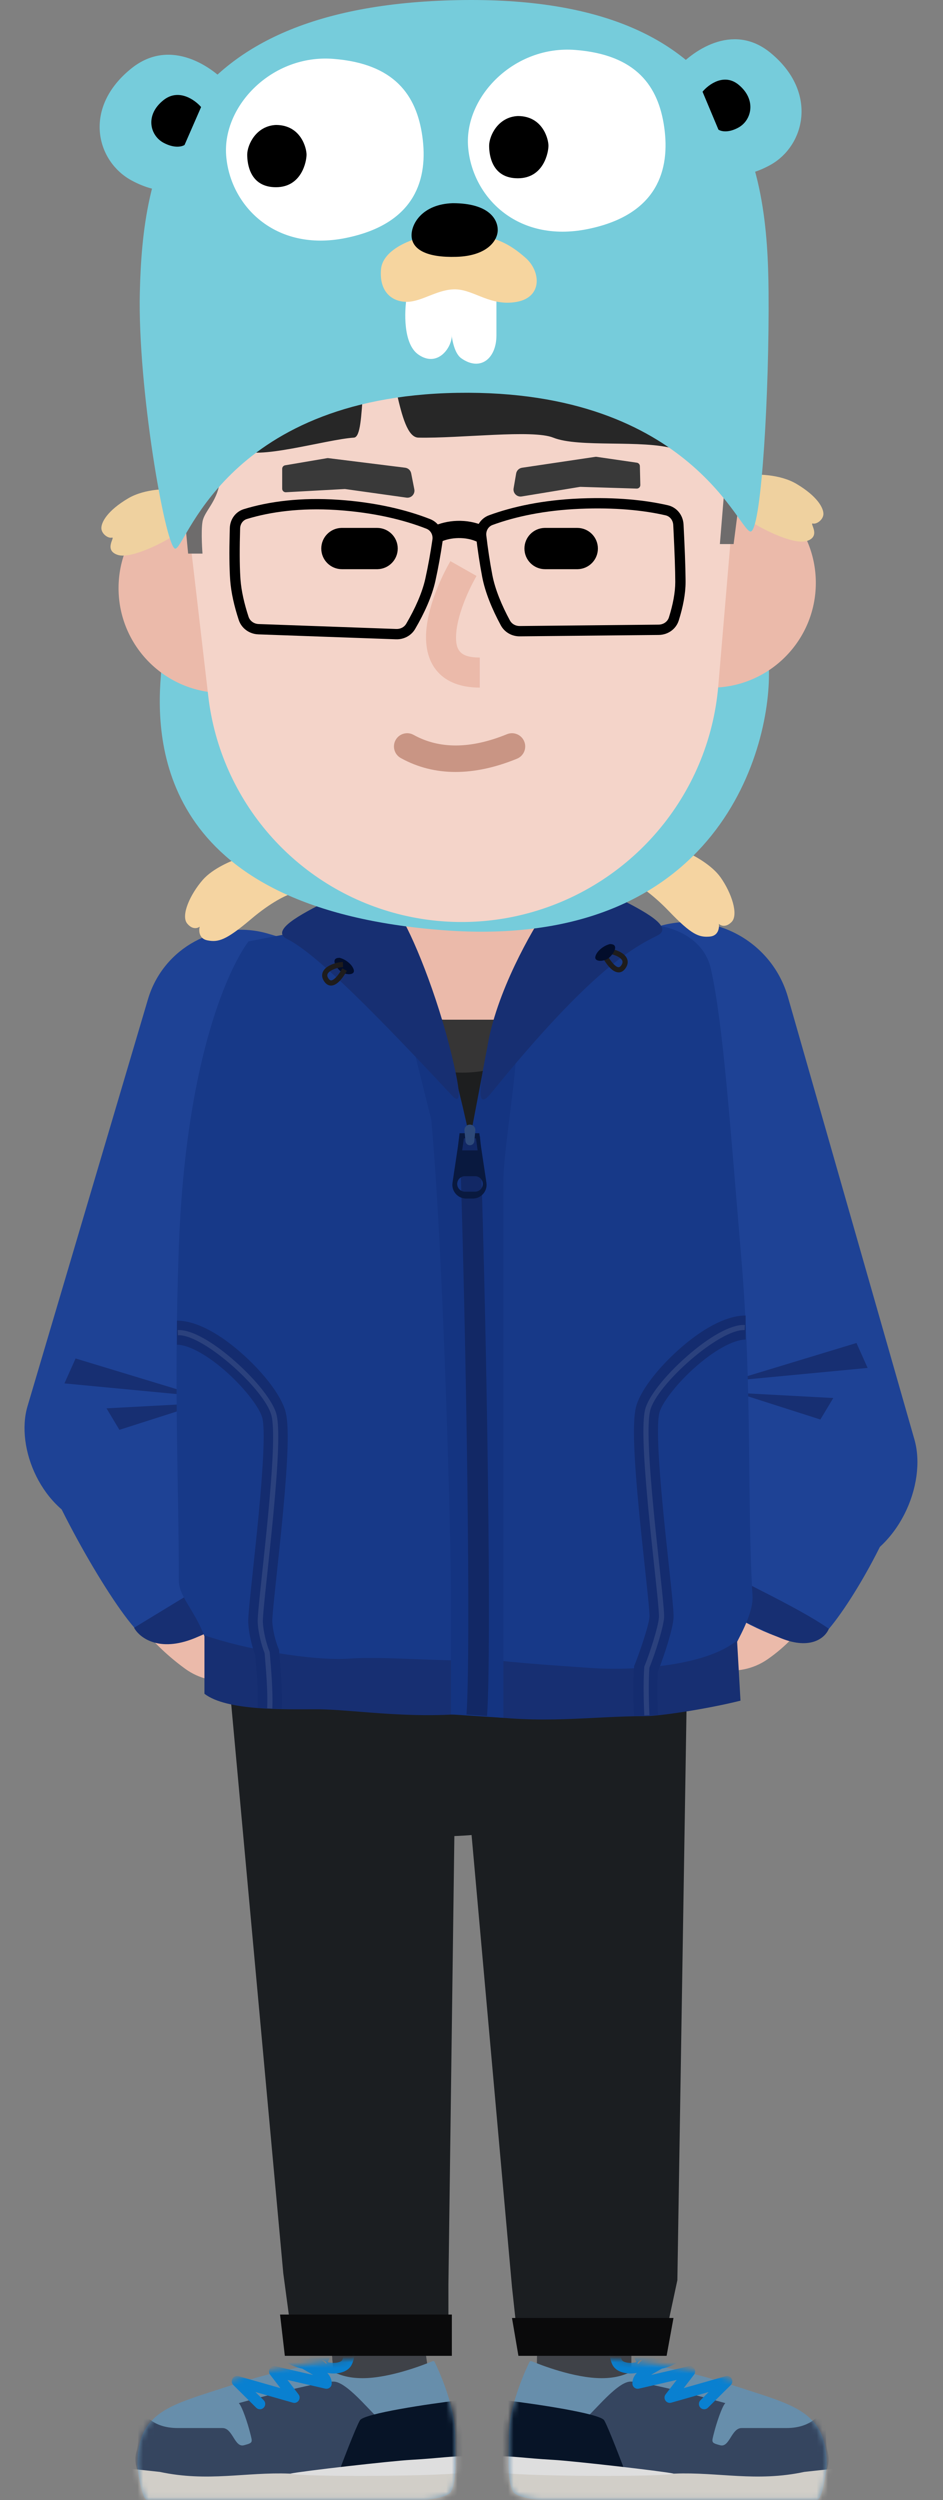 <svg width="168" height="445" viewBox="0 0 168 445" fill="none" xmlns="http://www.w3.org/2000/svg">
<rect x="0" y="0" width="168" height="445" fill="#808080" stroke="none"/>
<path d="M78.095 326.873C97.618 326.873 113.445 319.377 113.445 310.128C113.445 300.881 97.618 293.384 78.095 293.384C58.572 293.384 42.745 300.881 42.745 310.128C42.745 319.377 58.572 326.873 78.095 326.873Z" fill="#1B1E21"/>
<path d="M104.168 366.052C108.687 366.052 112.358 369.679 112.431 374.18L112.432 374.317V425.739C112.432 430.303 108.732 434.003 104.168 434.003C99.65 434.003 95.978 430.377 95.905 425.875L95.904 425.739V374.317C95.904 369.752 99.604 366.052 104.168 366.052Z" fill="#EBBAAA"/>
<path d="M61.626 366.101C66.118 365.61 70.162 368.816 70.723 373.283L70.739 373.419L75.86 420.274C76.355 424.811 73.079 428.891 68.542 429.387C64.05 429.878 60.006 426.672 59.445 422.205L59.429 422.07L54.308 375.214C53.813 370.677 57.089 366.597 61.626 366.101Z" fill="#EBBAAA"/>
<path d="M75.603 416.887C66.543 418.723 60.503 417.652 58.921 416.887L59.839 427.14L69.481 431.732L76.827 425.61C76.521 423.008 75.909 419.947 75.603 416.887Z" fill="#3F4248"/>
<path d="M95.804 417.193C104.864 419.029 110.904 417.958 112.485 417.193V427.446L102.844 432.038L95.498 425.916C95.804 423.314 95.498 420.253 95.804 417.193Z" fill="#3F4248"/>
<path d="M40.097 291.392H81.418L79.888 406.633V414.043H51.728L50.468 404.646L40.097 291.392Z" fill="#1B1E21"/>
<path d="M81.024 293.235H122.486L120.677 405.868L118.84 414.438L92.211 416.274L91.213 407.092L81.024 293.235Z" fill="#1B1E21"/>
<path d="M49.892 411.989H80.5V419.335H50.744L49.892 411.989Z" fill="#0A0A0B"/>
<path d="M91.213 412.601H119.985L118.76 419.335H92.359L91.213 412.601Z" fill="#0A0A0B"/>
<path d="M147.277 438.619C147.277 429.222 141.239 428.074 131.398 424.854C126.578 423.278 121.66 421.904 116.669 421.077C113.532 420.557 112.689 423.315 107.18 423.315C102.267 423.315 96.137 420.881 94.868 420.355C94.709 420.287 94.52 420.229 94.393 420.346C94.362 420.373 94.337 420.41 94.317 420.447C93.731 421.653 90.651 428.227 90.651 433.489C90.651 437.514 90.307 441.472 91.417 443.516C91.917 444.437 95.044 444.943 96.094 444.943H145.574C146.515 444.943 147.277 439.558 147.277 438.619Z" fill="#678EAB"/>
<mask id="mask0_1_165" style="mask-type:alpha" maskUnits="userSpaceOnUse" x="90" y="419" width="58" height="26">
<path fill-rule="evenodd" clip-rule="evenodd" d="M147.277 438.619C147.277 433.792 145.683 431.141 142.8 429.268C129.078 420.361 111.285 419.941 94.937 419.335C94.803 419.335 94.376 420.327 94.317 420.446C93.731 421.652 90.651 428.227 90.651 433.489C90.651 437.514 90.307 441.471 91.417 443.516C91.917 444.437 95.044 444.942 96.094 444.942H145.574C146.515 444.942 147.277 439.558 147.277 438.619Z" fill="white"/>
</mask>
<g mask="url(#mask0_1_165)">
<path d="M140.084 432.191C144.828 432.191 146.155 429.436 146.665 428.977C147.583 430.049 146.818 434.364 147.43 436.323C148.042 438.282 147.175 440.201 146.665 440.915L103.966 442.904C103.711 438.824 103.354 430.661 103.966 430.661C104.731 430.661 109.629 424.08 112.23 423.927C114.312 423.804 124.423 426.428 129.218 427.753C128.606 428.365 127.596 431.487 127.229 432.956C126.769 434.793 126.616 434.793 128.3 435.252C129.983 435.711 130.289 432.191 132.126 432.191H140.084Z" fill="#35455F"/>
<path d="M107.639 430.814C106.905 429.589 95.09 427.854 90.346 427.294L88.203 440.455L112.077 441.833C110.904 438.671 108.374 432.038 107.639 430.814Z" fill="#071427"/>
<path d="M120.189 440.302C127.994 439.996 134.728 441.833 143.298 439.996C158.602 438.313 150.739 439.314 154.623 446.758H94.605C88.662 445.353 86.69 436.694 91.111 437.395C100.752 438.925 114.217 440.538 120.189 440.302Z" fill="#D1CEC8"/>
<path d="M88.815 439.996C90.896 440.853 119.117 440.914 120.035 440.302C117.893 439.843 102.124 438.056 98.609 437.854C93.253 437.547 91.212 437.14 88.815 437.241C87.947 437.854 86.733 439.139 88.815 439.996Z" fill="#DEDEDE"/>
<path d="M116.831 420.061C117.276 419.79 117.856 419.931 118.126 420.376C118.397 420.821 118.256 421.401 117.811 421.671L117.537 421.831C117.175 422.04 116.589 422.376 116.339 422.525L116.191 422.616L115.994 422.741L122.68 421.202C123.523 421.008 124.151 421.953 123.671 422.651L123.64 422.694L121.81 425.082L129.266 422.962C130.186 422.7 130.855 423.809 130.225 424.499L130.188 424.538L126.119 428.575C125.749 428.942 125.152 428.939 124.786 428.57C124.434 428.215 124.422 427.651 124.748 427.282L124.791 427.237L126.263 425.776L119.591 427.674C118.735 427.917 118.059 426.954 118.553 426.237L118.584 426.194L120.55 423.627L113.819 425.176C113.247 425.308 112.701 424.891 112.667 424.314L112.665 424.257C112.665 422.964 113.558 422.028 115.202 421.01L115.405 420.887C115.798 420.653 116.688 420.148 116.831 420.061Z" fill="#0980D0"/>
<path fill-rule="evenodd" clip-rule="evenodd" d="M114.773 417.053C114.821 414.317 116.631 412.296 119.014 412.296C120.19 412.296 121.149 412.787 121.81 413.691C122.445 414.556 122.785 415.77 122.785 417.166C122.785 418.454 122.018 419.614 120.711 420.485C119.552 421.256 118.063 421.72 116.814 421.72C116.215 421.72 115.775 421.612 115.465 421.394C115.177 421.193 114.99 420.898 114.882 420.483C114.787 420.123 114.751 419.684 114.749 419.048L114.749 418.843L114.769 417.61L114.773 417.053ZM120.29 414.805C119.981 414.383 119.587 414.181 119.014 414.181C117.697 414.181 116.657 415.364 116.657 417.166L116.655 417.549L116.637 418.675C116.635 418.792 116.634 418.878 116.634 418.966L116.637 419.248C116.641 419.474 116.652 419.652 116.668 419.79L116.673 419.831L116.718 419.834L116.814 419.835C117.686 419.835 118.812 419.484 119.666 418.916C120.492 418.366 120.9 417.749 120.9 417.166C120.9 416.147 120.669 415.321 120.29 414.805Z" fill="#0980D0"/>
<path fill-rule="evenodd" clip-rule="evenodd" d="M110.165 416.411C109.366 416.768 108.862 417.388 108.682 418.193C108.51 418.962 108.642 419.879 109.058 420.817C109.443 421.679 110.309 422.224 111.457 422.412C112.473 422.58 113.622 422.442 114.47 422.065L114.559 422.024C114.848 421.885 115.054 421.735 115.194 421.57L115.234 421.52L115.253 421.495L115.276 421.461L115.295 421.422L115.332 421.36C115.354 421.319 115.361 421.3 115.378 421.252L115.396 421.197L115.41 421.139L115.423 421.065C115.441 420.94 115.438 420.804 115.414 420.653C115.373 420.405 115.28 420.126 115.121 419.754L115.029 419.545L114.556 418.524C114.537 418.483 114.519 418.442 114.498 418.395C113.663 416.521 111.802 415.683 110.165 416.411ZM113.708 420.776L113.565 420.748L113.572 420.715L113.595 420.637L113.616 420.588L113.666 420.483L113.704 420.42L114.062 420.116L114.069 420.113C114.161 420.082 114.289 420.049 114.486 419.999L113.708 420.776ZM112.776 419.161L112.736 419.076C112.299 418.177 111.552 417.857 110.933 418.133C110.681 418.245 110.573 418.378 110.522 418.605C110.445 418.947 110.519 419.46 110.781 420.049C110.875 420.26 111.187 420.456 111.763 420.551C112.266 420.634 112.838 420.599 113.306 420.477L113.371 420.458L113.262 420.214L112.944 419.53L112.776 419.161Z" fill="#0980D0"/>
</g>
<path d="M24.486 438.619C24.486 429.222 30.524 428.074 40.365 424.854C45.185 423.278 50.104 421.904 55.095 421.077C58.231 420.557 59.074 423.315 64.584 423.315C69.497 423.315 75.626 420.881 76.896 420.355C77.055 420.287 77.243 420.229 77.37 420.346C77.401 420.373 77.427 420.41 77.446 420.447C78.033 421.653 81.112 428.227 81.112 433.489C81.112 437.514 81.457 441.472 80.347 443.516C79.846 444.437 76.719 444.943 75.669 444.943H26.189C25.249 444.943 24.486 439.558 24.486 438.619Z" fill="#678EAB"/>
<mask id="mask1_1_165" style="mask-type:alpha" maskUnits="userSpaceOnUse" x="24" y="419" width="58" height="26">
<path fill-rule="evenodd" clip-rule="evenodd" d="M24.486 438.619C24.486 433.792 26.08 431.141 28.964 429.268C42.686 420.361 60.478 419.941 76.827 419.335C76.96 419.335 77.387 420.327 77.446 420.446C78.032 421.652 81.112 428.227 81.112 433.489C81.112 437.514 81.457 441.471 80.347 443.516C79.846 444.437 76.719 444.942 75.669 444.942H26.189C25.249 444.942 24.486 439.558 24.486 438.619Z" fill="white"/>
</mask>
<g mask="url(#mask1_1_165)">
<path d="M31.68 432.191C26.935 432.191 25.609 429.436 25.099 428.977C24.18 430.049 24.946 434.364 24.334 436.323C23.721 438.282 24.588 440.201 25.099 440.915L67.797 442.904C68.052 438.824 68.41 430.661 67.797 430.661C67.032 430.661 62.135 424.08 59.533 423.927C57.452 423.804 47.341 426.428 42.545 427.753C43.158 428.365 44.168 431.487 44.535 432.956C44.994 434.793 45.147 434.793 43.464 435.252C41.78 435.711 41.474 432.191 39.638 432.191H31.68Z" fill="#35455F"/>
<path d="M64.124 430.814C64.859 429.589 76.674 427.854 81.418 427.294L83.561 440.455L59.686 441.833C60.859 438.671 63.39 432.038 64.124 430.814Z" fill="#071427"/>
<path d="M51.575 440.302C43.77 439.996 37.036 441.833 28.466 439.996C13.162 438.313 21.024 439.314 17.141 446.758H77.159C83.102 445.353 85.074 436.694 80.653 437.395C71.012 438.925 57.547 440.538 51.575 440.302Z" fill="#D1CEC8"/>
<path d="M82.949 439.996C80.868 440.853 52.647 440.914 51.728 440.302C53.871 439.843 69.64 438.056 73.154 437.854C78.511 437.547 80.551 437.14 82.949 437.241C83.816 437.854 85.03 439.139 82.949 439.996Z" fill="#DEDEDE"/>
<path d="M53.637 420.376C53.908 419.931 54.488 419.79 54.932 420.061L55.41 420.337C55.777 420.548 56.245 420.817 56.446 420.939C58.164 421.985 59.099 422.934 59.099 424.257C59.099 424.844 58.57 425.284 58 425.187L57.945 425.176L51.214 423.627L53.18 426.194C53.721 426.9 53.073 427.883 52.224 427.687L52.173 427.674L45.501 425.776L46.973 427.237C47.328 427.589 47.344 428.153 47.02 428.524L46.978 428.57C46.626 428.925 46.062 428.941 45.69 428.617L45.645 428.575L41.576 424.538C40.897 423.864 41.536 422.738 42.446 422.949L42.498 422.962L49.953 425.082L48.124 422.694C47.598 422.007 48.198 421.044 49.032 421.192L49.084 421.202L55.77 422.741L55.573 422.616L55.377 422.497C55.006 422.277 54.124 421.776 53.953 421.671C53.508 421.401 53.367 420.821 53.637 420.376Z" fill="#0980D0"/>
<path fill-rule="evenodd" clip-rule="evenodd" d="M49.952 413.692C50.614 412.787 51.573 412.296 52.75 412.296C55.166 412.296 56.992 414.373 56.992 417.166L56.994 417.524L57.014 418.819L57.014 419.173C57.007 419.743 56.97 420.147 56.882 420.483C56.773 420.898 56.587 421.192 56.3 421.394C55.987 421.613 55.548 421.72 54.95 421.72C53.701 421.72 52.212 421.256 51.053 420.485C49.745 419.614 48.979 418.455 48.979 417.166C48.979 415.77 49.318 414.555 49.952 413.692ZM55.106 417.066C55.069 415.321 54.043 414.181 52.75 414.181C52.177 414.181 51.783 414.383 51.473 414.807C51.095 415.321 50.864 416.147 50.864 417.166C50.864 417.749 51.272 418.366 52.098 418.916C52.952 419.484 54.078 419.835 54.95 419.835C54.996 419.835 55.038 419.834 55.076 419.832L55.091 419.831L55.096 419.79C55.115 419.631 55.126 419.417 55.129 419.139L55.13 419.043C55.13 418.987 55.13 418.932 55.13 418.874L55.111 417.734L55.106 417.066Z" fill="#0980D0"/>
<path fill-rule="evenodd" clip-rule="evenodd" d="M57.024 418.922L56.761 419.49C56.743 419.528 56.727 419.564 56.711 419.599L56.688 419.651C56.502 420.074 56.395 420.381 56.351 420.65C56.326 420.804 56.323 420.939 56.34 421.064L56.355 421.148C56.36 421.182 56.364 421.206 56.376 421.237L56.394 421.276L56.4 421.29C56.41 421.317 56.419 421.336 56.439 421.371L56.496 421.467L56.494 421.469C56.642 421.692 56.896 421.887 57.293 422.064C58.142 422.442 59.292 422.58 60.309 422.412C61.456 422.224 62.321 421.679 62.705 420.819C63.123 419.879 63.255 418.962 63.081 418.192C62.901 417.388 62.398 416.768 61.6 416.412C59.99 415.695 58.164 416.493 57.309 418.3L57.024 418.922ZM57.285 420.006L58.029 420.404L58.128 420.557C58.138 420.574 58.147 420.588 58.155 420.602L58.16 420.613L58.166 420.628L58.195 420.73C58.197 420.736 58.198 420.741 58.199 420.748L58.199 420.748L58.199 420.748L58.122 420.763L57.285 420.006ZM58.477 420.268L58.392 420.458L58.458 420.477C58.89 420.589 59.411 420.627 59.885 420.567L60.003 420.55C60.577 420.456 60.889 420.259 60.982 420.051C61.245 419.46 61.319 418.947 61.241 418.604C61.191 418.377 61.083 418.244 60.833 418.133C60.193 417.848 59.418 418.198 58.988 419.161L58.477 420.268Z" fill="#0980D0"/>
</g>
<path d="M21.352 207.248C24.197 201.678 31.019 199.469 36.589 202.314C42.159 205.159 44.368 211.981 41.523 217.551C37.367 225.689 34.734 238.888 35.236 250.995C35.772 263.922 39.65 273.742 46.098 278.566L46.294 278.71C51.354 282.387 52.476 289.47 48.799 294.53C45.123 299.59 38.04 300.711 32.98 297.034C19.916 287.542 13.407 271.254 12.605 251.934C11.947 236.063 15.351 218.996 21.352 207.248Z" fill="#EBBAAA"/>
<path d="M124.743 195.576C130.19 192.503 137.098 194.428 140.171 199.876C147.944 213.656 152.713 232.631 153.122 250.343C153.333 259.487 152.373 268.005 150.172 275.278C147.544 283.956 143.159 290.903 136.762 295.341C131.623 298.906 124.567 297.63 121.002 292.491C117.472 287.403 118.687 280.437 123.699 276.839L123.852 276.731C127.844 273.961 130.786 264.24 130.478 250.866C130.151 236.719 126.296 221.38 120.443 211.004C117.37 205.557 119.295 198.649 124.743 195.576Z" fill="#EBBAAA"/>
<path d="M42.409 183.686C42.665 173.152 51.098 164.647 61.629 164.303L86.215 163.498C88.218 163.435 90.225 163.539 92.209 163.814L116.208 167.133C126.796 168.596 134.33 178.168 133.264 188.803L128.724 234.07L131.001 298.921C131.024 299.476 104.624 298.95 104.069 298.921H61.629L37.507 295.281C36.974 295.252 36.567 294.788 36.611 294.255L41.324 228.432L42.409 183.686Z" fill="#1D1E1F"/>
<path d="M82.372 190.928C94.569 190.928 104.456 181.04 104.456 168.843C104.456 156.647 94.569 146.759 82.372 146.759C70.175 146.759 60.287 156.647 60.287 168.843C60.287 181.04 70.175 190.928 82.372 190.928Z" fill="#363535"/>
<rect x="70.4" y="145.084" width="26.935" height="36.424" rx="8.858" fill="#EBBAAA"/>
<rect x="31.265" y="161.307" width="45.212" height="110.081" rx="17.258" transform="rotate(16.5 31.265 161.307)" fill="#1E4295"/>
<path d="M25.366 291.169C20.765 287.376 9.109 266.994 6.428 257.876L36.403 242.177C39.258 254.055 46.689 267.447 52.132 281.692L52.093 281.718C46.724 285.346 31.103 295.899 25.366 291.169Z" fill="#1E4295"/>
<path d="M23.886 289.74L32.646 284.411C38.66 280.752 46.851 276.843 49.989 274.933L52 281.771C48.908 283.952 41.115 288.967 34.685 291.59C28.255 294.212 24.807 291.449 23.886 289.74Z" fill="#172F72"/>
<path d="M13.467 241.807L35.659 248.541L11.478 246.245L13.467 241.807Z" fill="#172F72"/>
<path d="M18.977 250.683L36.118 249.765L21.273 254.509L18.977 250.683Z" fill="#172F72"/>
<rect width="48.357" height="118.855" rx="18.458" transform="matrix(-0.961 0.275 0.275 0.961 135.301 159.751)" fill="#1E4295"/>
<path d="M86.01 245.786C85.767 225.23 78.97 197.012 78.97 187.171C76.828 187.171 74.685 186.865 73.155 185.946C73.237 178.036 73.797 169.924 70.435 162.531L44.258 167.573C40.18 173.184 33.006 189.95 31.855 222.063C30.939 247.585 31.886 264.782 31.855 281.292C31.846 285.556 37.955 288.692 37.955 300.171C42.992 301.627 69.459 305.35 86.01 300.171C89.071 280.067 86.37 276.216 86.01 245.786Z" fill="#173988"/>
<path d="M62.441 295.218C55.585 295.708 43.464 293.535 36.424 291.086V301.493C40.403 304.554 50.657 304.248 56.319 304.248C63.359 304.248 74.684 306.391 86.928 304.554L86.316 295.218C82.03 296.137 69.297 294.729 62.441 295.218Z" fill="#172F72"/>
<path d="M146.494 291.212C150.784 287.07 159.657 271.899 161.616 262.6L131.653 243.235C129.737 255.3 120.471 263.992 116.162 278.619C121.76 281.793 141.132 296.39 146.494 291.212Z" fill="#1E4295"/>
<path d="M135.102 282.879C131.036 280.823 120.968 275.218 117.691 273.561C116.618 273.762 116.386 277.498 118.074 279.586C120.184 282.196 132.269 288.821 139.101 291.59C144.566 293.805 147.087 291.398 147.664 289.917C145.003 288.057 140.974 285.849 135.102 282.879Z" fill="#172F72"/>
<path d="M152.583 239.052L130.392 245.786L154.572 243.49L152.583 239.052Z" fill="#172F72"/>
<path d="M148.451 248.847L131.31 247.928L146.155 252.673L148.451 248.847Z" fill="#172F72"/>
<path d="M83.562 242.113C83.562 212.665 86.775 196.206 86.775 186.684C88.459 186.684 90.127 187.143 92.438 186.377C93.534 178.236 96.498 168.923 99.595 161.919L117.361 164.784C121.78 165.496 125.659 168.066 126.642 172.434C128.819 182.114 130.069 200.193 132.057 223.786C134.066 247.622 133.068 267.685 134.066 284.046C134.377 289.15 127.37 297.47 127.638 300.797C118.835 302.05 100.972 305.809 85.398 300.797C85.398 280.749 83.562 271.56 83.562 242.113Z" fill="#173988"/>
<path d="M105.293 296.902C112.149 297.392 125.495 296.749 131.31 292.004L131.922 302.717C125.801 304.248 117.383 305.472 115.088 305.472C105.174 305.472 96.723 307.003 84.479 305.166V294.912C88.764 295.831 98.437 296.412 105.293 296.902Z" fill="#172F72"/>
<path d="M80.347 283.74C80.347 275.415 79.072 223.748 76.827 199.261L73.613 186.405L80.194 186.712C80.717 190.957 81.877 193.905 83.714 202.781L86.775 186.712L91.978 186.405C91.978 192.119 89.683 204.893 89.683 210.28V305.778L80.347 305.166V283.74Z" fill="#143481"/>
<path d="M81.878 202.384L85.549 202.26L85.623 204.478C86.811 240.686 87.557 293.527 86.793 305.11L86.769 305.455L83.106 305.184C83.903 294.425 83.131 239.922 81.915 203.483L81.878 202.384Z" fill="#122865"/>
<path d="M117.135 166.51C120.563 164.796 112.85 161.307 109.483 159.47C106.728 158.654 100.668 156.777 97.24 161.919C94.915 165.406 88.305 176.611 86.763 186.712C85.092 194.976 85.138 197.473 87.54 194.517C105.446 172.479 112.85 168.653 117.135 166.51Z" fill="#172F72"/>
<path d="M51.117 167.122C47.688 165.408 55.402 161.919 58.769 160.082C61.523 159.266 67.584 157.389 71.012 162.531C73.397 166.109 77.867 176.965 80.5 187.936C82.337 195.588 81.927 196.506 80.5 194.976C63.512 176.764 55.402 169.265 51.117 167.122Z" fill="#172F72"/>
<path fill-rule="evenodd" clip-rule="evenodd" d="M85.397 201.71H81.877L81.571 204.159L80.616 210.529C80.394 212.01 81.54 213.341 83.038 213.341H84.238C85.735 213.341 86.881 212.01 86.659 210.529L85.704 204.159L85.397 201.71ZM82.337 204.771L82.643 202.628H84.802L85.092 204.771H82.337ZM82.83 212.117H84.638C85.507 212.117 86.158 211.323 85.989 210.47C85.861 209.826 85.295 209.362 84.638 209.362H82.83C82.184 209.362 81.625 209.81 81.485 210.44C81.294 211.301 81.948 212.117 82.83 212.117Z" fill="#09193F"/>
<path d="M82.746 201.246L82.931 203.142C82.97 203.545 83.309 203.853 83.714 203.853C84.12 203.853 84.458 203.545 84.498 203.142L84.682 201.246C84.737 200.674 84.288 200.179 83.714 200.179C83.14 200.179 82.691 200.674 82.746 201.246Z" fill="#2E4A7A"/>
<path d="M31.526 235.073C35.022 235.073 39.33 237.493 43.496 241.277C47.258 244.694 50.233 248.653 50.902 251.401C51.528 253.975 51.298 259.756 50.441 268.998L50.33 270.172C50.227 271.256 50.116 272.38 49.995 273.573L49.771 275.743C49.51 278.23 48.995 283.059 48.893 284.054L48.76 285.372C48.576 287.255 48.493 288.362 48.511 288.672C48.594 290.171 49.061 292.026 49.526 293.204L49.577 293.332L49.707 293.647L49.953 296.756L49.999 297.371C50.064 298.275 50.116 299.105 50.154 299.903L50.166 300.168C50.232 301.623 50.248 302.899 50.204 303.994L50.195 304.197L45.915 303.993C45.959 303.063 45.951 301.928 45.896 300.609L45.886 300.36C45.844 299.438 45.784 298.469 45.703 297.382L45.485 294.636L45.427 294.482C44.87 292.978 44.373 290.941 44.245 289.112L44.232 288.91L44.227 288.785C44.208 288.094 44.31 286.792 44.549 284.413L45.055 279.59C45.271 277.553 45.505 275.338 45.608 274.351L45.771 272.748C45.824 272.228 45.874 271.721 45.923 271.225L46.065 269.765C46.945 260.528 47.221 254.398 46.738 252.414C46.321 250.697 43.797 247.339 40.615 244.449C37.222 241.367 33.782 239.417 31.624 239.36L31.526 239.358V235.073Z" fill="#142C6F"/>
<path opacity="0.1" d="M31.651 236.757C34.085 236.605 37.99 238.857 41.979 242.405C45.741 245.752 48.709 249.505 49.267 251.799C49.84 254.158 49.586 260.111 48.709 269.437L48.655 270.012C48.552 271.093 48.441 272.213 48.32 273.403L48.097 275.569L47.186 284.197C46.923 286.78 46.807 288.217 46.829 288.735L46.83 288.765C46.925 290.466 47.436 292.497 47.964 293.832L48.048 294.04L48.275 296.85L48.34 297.723C48.407 298.667 48.458 299.531 48.493 300.363L48.503 300.611C48.551 301.84 48.559 302.942 48.523 303.91L48.514 304.116L47.597 304.074C47.639 303.151 47.636 302.092 47.595 300.903L47.586 300.647C47.548 299.667 47.487 298.647 47.403 297.503L47.144 294.253L47.113 294.178C46.57 292.806 46.051 290.774 45.925 289.005L45.913 288.816C45.889 288.372 45.955 287.384 46.119 285.658L46.305 283.788C46.422 282.652 47.07 276.576 47.274 274.609L47.447 272.917C47.552 271.874 47.649 270.884 47.741 269.925L47.872 268.524C48.673 259.812 48.896 254.161 48.374 252.016C47.246 247.379 36.294 237.599 31.841 237.669L31.708 237.674L31.651 236.757Z" fill="white"/>
<path d="M132.84 234.161V238.446C130.657 238.446 127.125 240.411 123.643 243.544L123.353 243.808C120.277 246.636 117.87 249.844 117.461 251.507C116.975 253.488 117.253 259.617 118.142 268.851L118.285 270.311C118.371 271.179 118.462 272.08 118.561 273.027L119.59 282.702C119.908 285.763 120.032 287.278 119.992 287.999C119.882 289.949 118.338 294.707 117.239 297.454L117.201 297.547L117.191 297.708L117.171 298.079C117.083 299.913 117.097 302.359 117.216 304.963L117.228 305.216L112.947 305.422L112.922 304.875C112.793 301.877 112.798 299.084 112.938 297.074L112.977 296.55L113.109 296.232C113.342 295.673 113.913 294.117 114.398 292.675L114.524 292.296C115.207 290.228 115.651 288.56 115.71 287.812L115.713 287.759C115.731 287.45 115.647 286.343 115.461 284.461L115.293 282.812C115.113 281.103 114.522 275.618 114.341 273.88L114.175 272.267C114.108 271.613 114.044 270.979 113.983 270.36L113.876 269.261C112.92 259.33 112.641 253.168 113.3 250.485C113.975 247.734 116.979 243.775 120.777 240.358C124.921 236.629 129.204 234.227 132.695 234.162L132.84 234.161Z" fill="#142C6F"/>
<path opacity="0.1" d="M122.293 241.492C126.266 237.99 130.158 235.752 132.618 235.841L132.715 235.845L132.658 236.762C128.249 236.489 116.977 246.421 115.826 251.105L115.794 251.245C115.283 253.609 115.569 259.694 116.466 269.012L116.537 269.738C116.632 270.714 116.734 271.726 116.844 272.796L117.916 282.876C118.218 285.79 118.344 287.32 118.311 287.904C118.214 289.639 116.727 294.29 115.767 296.674L115.693 296.855L115.687 296.933C115.553 298.852 115.549 301.717 115.677 304.796L115.699 305.298L114.782 305.34L114.76 304.834C114.63 301.725 114.634 298.829 114.771 296.871L114.788 296.641L114.817 296.573C115.713 294.415 117.247 289.678 117.388 287.942L117.394 287.853C117.421 287.371 117.31 285.976 117.051 283.439L116.016 273.706L115.771 271.323C115.694 270.559 115.621 269.821 115.552 269.1L115.418 267.678C114.597 258.837 114.373 253.174 114.935 250.886C115.498 248.592 118.495 244.838 122.293 241.492Z" fill="white"/>
<path d="M108.064 168.806C108.959 168.837 110.057 169.152 110.797 169.634C111.808 170.293 112.15 171.249 111.495 172.268C110.828 173.307 109.874 173.306 108.964 172.535C108.422 172.075 107.898 171.367 107.429 170.561L107.342 170.409L108.141 169.957C108.583 170.738 109.084 171.432 109.558 171.834C110.085 172.282 110.395 172.282 110.723 171.772C111.071 171.23 110.922 170.811 110.296 170.403C109.735 170.038 108.865 169.778 108.15 169.73L108.032 169.724L108.064 168.806Z" fill="#1E1C1C"/>
<path d="M63.045 172.735C62.895 171.837 61.697 170.788 60.499 170.489C59.002 170.489 59.601 171.837 60.499 172.735C61.398 173.634 63.194 173.634 63.045 172.735Z" fill="#020D2B"/>
<path d="M61.082 171.228L61.114 172.146C60.396 172.171 59.482 172.433 58.904 172.809C58.296 173.205 58.152 173.609 58.489 174.134C58.806 174.628 59.102 174.627 59.614 174.193C60.05 173.824 60.509 173.201 60.921 172.493L60.998 172.36L61.797 172.811C61.317 173.661 60.773 174.414 60.208 174.894C59.314 175.652 58.374 175.653 57.717 174.631C57.073 173.629 57.41 172.687 58.403 172.04C59.094 171.589 60.103 171.288 60.955 171.234L61.082 171.228Z" fill="#1E1C1C"/>
<path d="M106.057 170.337C106.21 169.418 107.435 168.347 108.659 168.041C110.189 168.041 109.578 169.418 108.659 170.337C107.741 171.255 105.904 171.255 106.057 170.337Z" fill="#020D2B"/>
<path d="M128.386 156.189C126.832 153.988 123.638 152.25 122.235 151.657L112.521 156.999C113.385 157.323 115.921 158.812 119.159 162.179C123.206 166.388 124.501 166.874 126.444 166.712C127.998 166.582 128.171 165.147 128.062 164.445C128.386 164.769 129.293 165.158 130.329 164.122C131.624 162.827 130.329 158.941 128.386 156.189Z" fill="#F5D4A1"/>
<path d="M36.117 156.624C37.903 154.576 41.283 153.164 42.75 152.715L51.921 159.087C51.022 159.322 48.327 160.553 44.734 163.595C40.242 167.399 38.894 167.751 36.965 167.387C35.422 167.095 35.399 165.636 35.58 164.943C35.222 165.235 34.274 165.53 33.344 164.383C32.182 162.948 33.884 159.184 36.117 156.624Z" fill="#F5D4A1"/>
<path d="M28.665 120.251C29.572 109.501 30.554 88.251 30.931 78.97H135.186C135.564 87.549 136.448 107.494 136.966 118.632C137.614 132.554 128.387 169.302 79.011 165.579C29.636 161.855 27.532 133.687 28.665 120.251Z" fill="#76CCDB"/>
<path d="M126.686 122.406C136.99 122.406 145.343 114.053 145.343 103.749C145.343 93.445 136.99 85.092 126.686 85.092C116.383 85.092 108.03 93.445 108.03 103.749C108.03 114.053 116.383 122.406 126.686 122.406Z" fill="#EBBAAA"/>
<path d="M39.776 123.35C29.473 123.35 21.12 114.997 21.12 104.693C21.12 94.389 29.473 86.036 39.776 86.036C50.081 86.036 58.434 94.389 58.434 104.693C58.434 114.997 50.081 123.35 39.776 123.35Z" fill="#EBBAAA"/>
<path d="M33.669 71.584C33.669 44.897 55.304 23.262 81.991 23.262C108.678 23.262 130.312 44.897 130.312 71.584V94.406L127.966 122.097C126.306 141.693 112.262 158.072 93.17 162.789C85.851 164.597 78.169 164.562 70.87 162.675C52.694 157.977 39.278 142.584 37.107 123.935L33.669 94.406V71.584Z" fill="#F4D4C9"/>
<path d="M73.813 87.095L73.254 84.254C73.149 83.723 72.716 83.319 72.178 83.252L58.475 81.546C58.415 81.538 58.355 81.539 58.297 81.549L50.796 82.823C50.495 82.874 50.274 83.136 50.274 83.441V86.994C50.274 87.353 50.576 87.64 50.936 87.62L61.387 87.047C61.426 87.045 61.466 87.047 61.505 87.052L72.408 88.579C73.262 88.699 73.979 87.941 73.813 87.095Z" fill="#393939"/>
<path d="M91.501 86.92L91.954 84.287C92.046 83.753 92.47 83.338 93.006 83.258L106.079 81.313C106.138 81.305 106.198 81.304 106.257 81.313L113.46 82.36C113.763 82.404 113.989 82.66 113.997 82.966L114.077 86.328C114.085 86.687 113.79 86.98 113.43 86.969L103.416 86.66C103.376 86.658 103.336 86.661 103.298 86.668L92.941 88.37C92.09 88.51 91.355 87.77 91.501 86.92Z" fill="#393939"/>
<path d="M102.844 93.968C104.873 93.968 106.517 95.612 106.517 97.641C106.517 99.638 104.924 101.262 102.939 101.313L102.844 101.314H97.104C95.075 101.314 93.431 99.669 93.431 97.641C93.431 95.644 95.024 94.019 97.009 93.969L97.104 93.968H102.844Z" fill="black"/>
<path d="M67.185 93.968C69.214 93.968 70.858 95.612 70.858 97.641C70.858 99.638 69.265 101.262 67.28 101.313L67.185 101.314H60.911C58.882 101.314 57.238 99.669 57.238 97.641C57.238 95.644 58.831 94.019 60.816 93.969L60.911 93.968H67.185Z" fill="black"/>
<path d="M80.237 99.879L84.893 102.518C82.965 105.92 81.474 109.871 81.271 112.774L81.258 112.982C81.106 115.854 82.094 117.014 85.356 117.041L85.473 117.041V122.393C78.757 122.393 75.513 118.401 75.933 112.401C76.197 108.622 77.884 104.092 80.106 100.113L80.237 99.879Z" fill="#EBBAAA"/>
<path d="M115.27 55.029C109.903 48.767 113.414 40.959 112.763 35.5C112.303 31.633 112.255 30.646 123.248 38.749C134.241 46.852 135.889 64.63 132.899 79.74L130.698 96.844H128.249L129.014 87.54C129.014 87.54 128.555 84.938 125.494 81.877C122.434 78.817 121.363 62.135 115.27 55.029Z" fill="#6E6C6C"/>
<path d="M40.69 65.574C41.144 57.34 40.216 57.764 40.519 52.275C40.733 48.386 42.073 49.237 35.132 56.367C31.301 60.302 31.732 77.294 32.547 88.35L33.516 98.541H36.076C36.076 98.541 35.773 94.707 36.076 92.87C36.379 91.034 38.567 89.428 39.133 85.983C39.943 81.051 40.422 70.422 40.69 65.574Z" fill="#6E6C6C"/>
<path d="M39.485 33.822C47.596 26.476 55.583 24.334 66.114 24.334C66.493 30.263 60.352 30.98 62.288 43.464C64.707 59.069 69.703 60.067 64.01 63.255C59.456 65.805 45.454 74.991 41.628 79.276C37.802 83.561 37.802 84.594 35.812 84.938C33.823 85.283 32.445 83.957 30.609 80.59C28.772 77.223 28.544 76.98 27.088 69.787C25.632 62.594 27.687 44.509 39.485 33.822Z" fill="#272727"/>
<path d="M63.053 77.898C58.156 78.205 45.154 82.126 43.004 79.887C31.22 54.024 49.928 26.724 60.757 23.262C94.273 12.549 120.891 27.986 128.402 39.332C135.595 50.198 136.513 73.613 134.37 76.215C131.733 79.417 125.871 81.566 120.137 79.887C114.404 78.209 103.146 79.745 98.559 77.898C94.889 76.421 82.03 78.051 74.531 77.898C70.676 77.82 70.521 62.304 67.491 62.288C63.512 62.267 65.433 77.75 63.053 77.898Z" fill="#272727"/>
<path d="M90.32 130.687C91.525 130.195 92.901 130.772 93.394 131.976C93.887 133.181 93.31 134.557 92.105 135.05C84.47 138.174 77.393 138.26 71.397 134.929C70.259 134.297 69.849 132.862 70.481 131.724C71.114 130.586 72.548 130.176 73.686 130.808C78.308 133.376 83.915 133.308 90.32 130.687Z" fill="#C99584"/>
<path fill-rule="evenodd" clip-rule="evenodd" d="M87.12 91.719C91.358 90.162 96.769 89.007 103.207 88.734L103.553 88.72C109.761 88.482 114.938 89.006 118.987 89.938C120.582 90.305 121.691 91.702 121.776 93.361C121.98 97.324 122.121 100.871 122.137 103.182L122.139 103.609C122.139 105.725 121.667 108.081 120.923 110.445C120.438 111.987 118.993 113.005 117.352 113.021L92.614 113.27C91.195 113.284 89.89 112.546 89.225 111.315C87.677 108.451 86.439 105.46 85.91 102.708C85.456 100.344 85.094 97.896 84.817 95.559C84.619 93.877 85.545 92.297 87.12 91.719ZM119.942 93.455C119.898 92.596 119.351 91.906 118.575 91.728C114.608 90.814 109.478 90.305 103.285 90.568C97.046 90.834 91.82 91.949 87.753 93.443C86.991 93.723 86.541 94.49 86.641 95.344C86.913 97.64 87.269 100.045 87.714 102.362C88.2 104.892 89.374 107.728 90.841 110.441C91.176 111.062 91.846 111.441 92.596 111.434L117.334 111.185C118.197 111.176 118.93 110.66 119.171 109.894C119.864 107.693 120.302 105.504 120.302 103.609C120.302 101.544 120.179 98.225 119.992 94.45L119.942 93.455Z" fill="black"/>
<path d="M77.098 93.732C79.561 92.537 83.213 92.232 86.294 93.659L86.447 93.732L85.111 96.486C82.977 95.45 80.267 95.641 78.537 96.437L78.434 96.485L77.098 93.732Z" fill="black"/>
<path fill-rule="evenodd" clip-rule="evenodd" d="M40.942 94.003C40.989 92.433 41.968 91.078 43.449 90.625C47.929 89.253 53.636 88.5 60.347 88.965C66.892 89.419 72.367 90.726 76.634 92.401C78.207 93.018 79.103 94.633 78.856 96.32C78.514 98.646 78.085 101.075 77.564 103.419C76.953 106.166 75.611 109.13 73.957 111.956C73.257 113.153 71.945 113.844 70.54 113.794L46.023 112.916C44.423 112.859 43.027 111.853 42.533 110.351C41.746 107.956 41.177 105.52 41.012 103.287C40.85 101.094 40.838 98.119 40.918 94.889L40.942 94.003ZM75.963 94.111C71.863 92.502 66.57 91.238 60.22 90.798L59.886 90.775C53.556 90.374 48.187 91.095 43.986 92.381C43.277 92.598 42.802 93.256 42.778 94.057C42.679 97.376 42.673 100.486 42.818 102.769L42.844 103.152C42.996 105.211 43.533 107.512 44.278 109.778C44.526 110.535 45.243 111.051 46.088 111.081L70.605 111.958C71.347 111.985 72.02 111.631 72.372 111.029C73.937 108.354 75.21 105.543 75.771 103.021C76.281 100.725 76.703 98.339 77.038 96.053C77.164 95.198 76.727 94.411 75.963 94.111Z" fill="black"/>
<path d="M22.832 88.708C25.833 86.935 30.107 86.946 31.868 87.173C34.085 88.367 32.55 93.993 31.357 95.016C30.163 96.039 23.514 99.619 20.957 98.767C18.4 97.914 20.616 95.527 19.934 95.698C19.252 95.868 18.059 95.016 18.059 93.993C18.059 92.97 19.082 90.924 22.832 88.708Z" fill="#EFD19F"/>
<path d="M141.902 86.134C138.888 84.346 134.595 84.357 132.826 84.586C130.6 85.79 132.141 91.466 133.34 92.498C134.538 93.53 141.217 97.142 143.785 96.282C146.354 95.422 144.128 93.014 144.813 93.186C145.498 93.358 146.697 92.498 146.697 91.466C146.697 90.434 145.669 88.37 141.902 86.134Z" fill="#EFD19F"/>
<path d="M133.834 94.58C131.959 95.63 123.625 69.243 81.515 69.925C39.405 70.606 32.912 98.538 31.142 97.641C29.373 96.743 24.504 68.936 24.913 52.023C25.425 30.883 29.857 1.047 81.515 0.025C133.173 -0.998 136.753 30.201 136.924 52.023C137.06 69.481 135.71 93.529 133.834 94.58Z" fill="#76CCDB"/>
<path d="M74.525 63.105C71.797 61.196 72.024 55.376 72.479 52.705L80.493 49.637V59.695C80.493 61.912 77.935 65.492 74.525 63.105Z" fill="white"/>
<path d="M82.197 63.787C79.469 61.877 80.21 52.307 80.664 49.637H88.442V59.695C88.442 63.787 85.607 66.174 82.197 63.787Z" fill="white"/>
<path d="M67.876 47.932C68.217 44.01 74.696 41.623 80.151 41.453C87.823 41.453 90.892 43.499 93.62 45.886C96.348 48.273 96.689 52.876 92.085 53.728C87.482 54.58 84.584 51.682 81.345 51.512C78.105 51.341 75.207 53.728 72.48 53.728C69.752 53.728 67.535 51.853 67.876 47.932Z" fill="#F6D59F"/>
<path d="M73.332 42.135C73.161 39.919 75.207 36.338 80.663 36.168C87.142 36.168 88.675 39.066 88.675 40.942C88.675 42.817 86.8 45.545 81.345 45.715C75.889 45.886 73.502 44.351 73.332 42.135Z" fill="black"/>
<path d="M83.393 26.109C82.711 17.244 91.576 8.038 102.488 8.89C113.399 9.742 117.32 15.368 118.342 22.7C119.365 30.03 117.32 38.214 104.703 40.771C92.087 43.328 84.075 34.974 83.393 26.109Z" fill="white"/>
<path d="M87.141 25.939C87.141 24.234 88.676 20.824 92.256 20.653C96.689 20.653 97.712 24.745 97.712 25.939C97.712 27.132 96.859 31.735 92.256 31.735C87.653 31.735 87.141 27.643 87.141 25.939Z" fill="black"/>
<path d="M40.294 27.698C39.612 18.833 48.477 9.627 59.389 10.479C70.3 11.332 74.221 16.958 75.244 24.289C76.266 31.62 74.221 39.803 61.605 42.36C48.988 44.918 40.976 36.564 40.294 27.698Z" fill="white"/>
<path d="M44.043 27.528C44.043 25.823 45.577 22.413 49.158 22.243C53.59 22.243 54.613 26.335 54.613 27.528C54.613 28.721 53.761 33.325 49.158 33.325C44.554 33.325 44.043 29.233 44.043 27.528Z" fill="black"/>
<path d="M137.265 9.401C130.446 3.809 123.058 9.231 120.216 12.64L127.718 30.371C128.854 31.167 132.355 32.076 137.265 29.348C143.402 25.939 145.789 16.391 137.265 9.401Z" fill="#76CCDB"/>
<path d="M131.596 15.093C129.022 12.965 126.233 15.028 125.16 16.326L127.992 23.073C128.421 23.376 129.742 23.722 131.596 22.684C133.912 21.386 134.813 17.753 131.596 15.093Z" fill="black"/>
<path d="M23.435 12.157C30.437 6.562 38.022 11.987 40.939 15.399L33.237 33.141C32.07 33.937 28.476 34.847 23.435 32.117C17.133 28.705 14.683 19.152 23.435 12.157Z" fill="#76CCDB"/>
<path d="M29.131 17.821C31.809 15.693 34.709 17.756 35.825 19.054L32.879 25.801C32.433 26.104 31.059 26.45 29.131 25.412C26.722 24.114 25.785 20.481 29.131 17.821Z" fill="black"/>
</svg>
